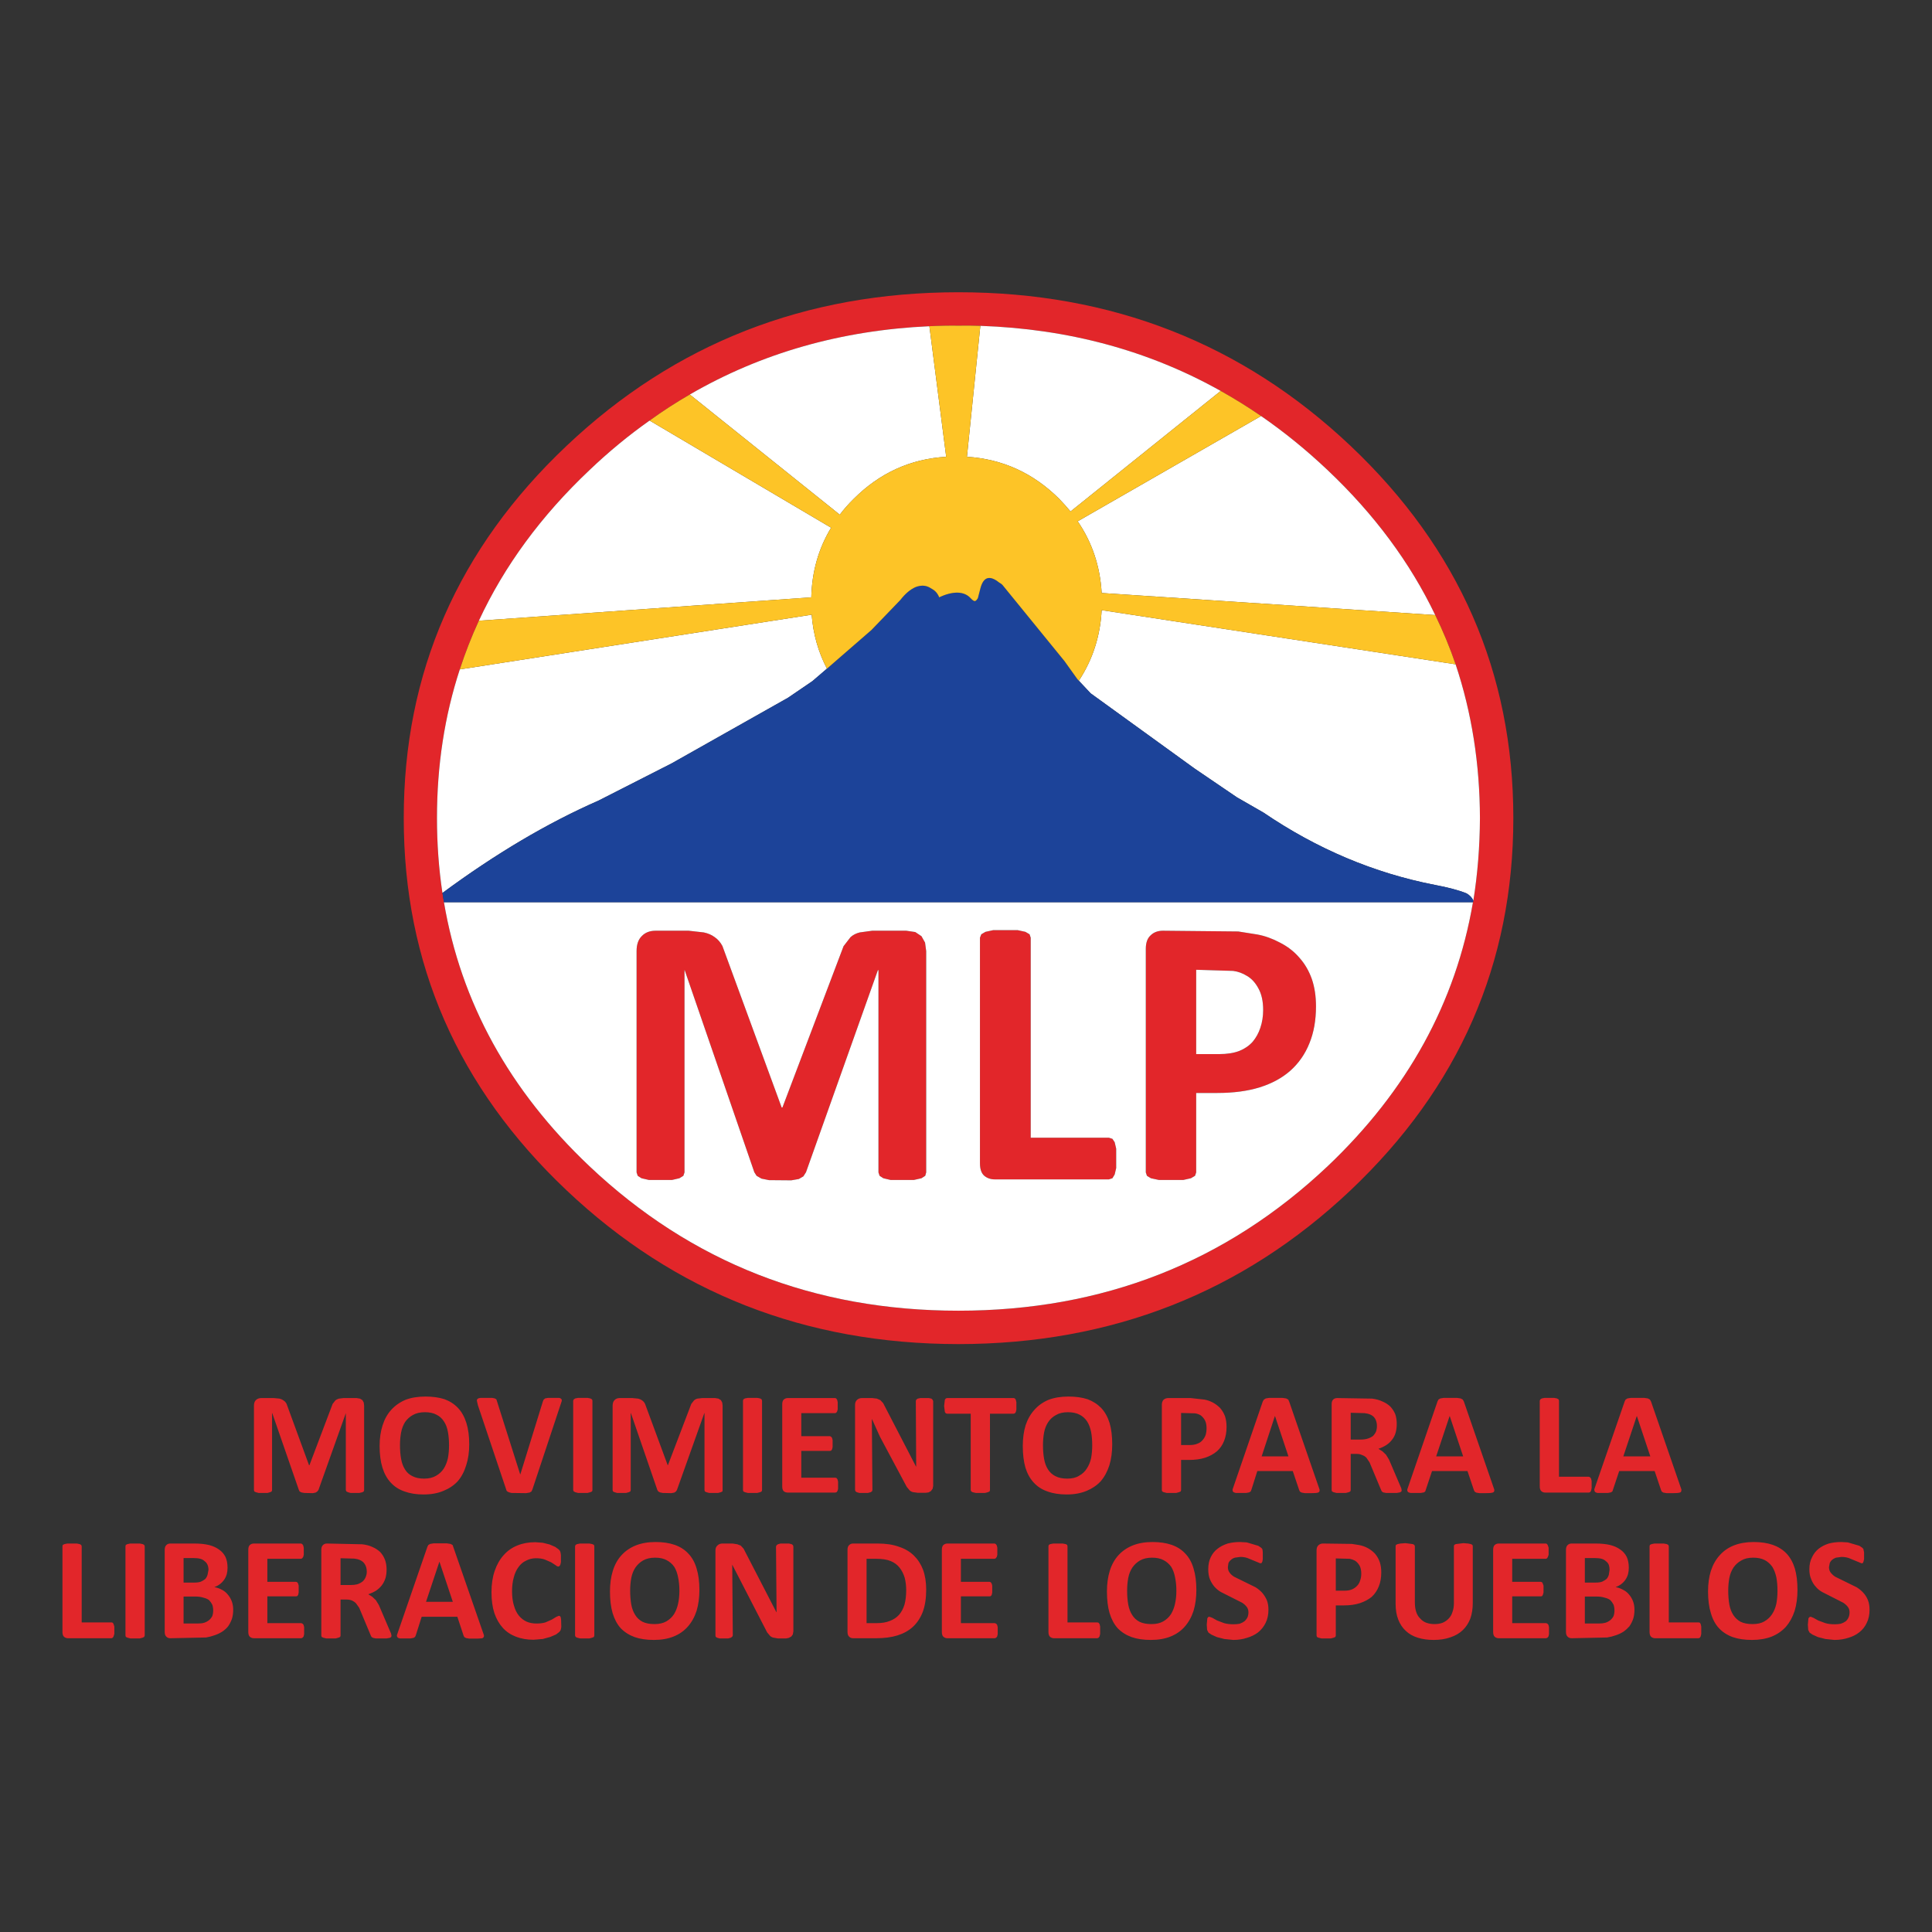 <svg xmlns="http://www.w3.org/2000/svg" version="1.1" xmlns:xlink="http://www.w3.org/1999/xlink" preserveAspectRatio="none" x="0px" y="0px" width="512px" height="512px" viewBox="0 0 512 512">
<rect x="0" y="0" width="512" height="512" fill="#333333" stroke="none"/>
<defs>
<g id="l0">
<path fill="#E2262A" stroke="none" d="M 366.05 416.7 Q 366.05 415.15 365.65 413.95 365.2 412.7 364.4 411.75 363.55 410.85 362.45 410.25 361.3 409.65 360.15 409.45 L 358.25 409.15 350.6 409.05 Q 349.85 409.05 349.35 409.55 348.9 410 348.9 410.9 L 348.9 433.45 349 433.8 349.4 434 350.2 434.2 352.7 434.2 353.45 434 353.9 433.8 354 433.45 354 425.45 356.1 425.45 Q 358.55 425.45 360.4 424.85 362.2 424.25 363.5 423.2 364.75 422.05 365.4 420.4 366.05 418.8 366.05 416.7 M 357.7 413.1 Q 358.45 413.25 359.1 413.6 359.8 414.05 360.3 414.9 360.75 415.75 360.75 417.05 360.75 418 360.45 418.85 360.2 419.7 359.65 420.25 359.1 420.85 358.3 421.2 357.5 421.55 356.25 421.55 L 354 421.55 354 413 357.7 413.1 M 389.05 409.05 L 387.8 408.95 385.8 409.2 385.4 409.4 385.3 409.75 385.3 424.85 Q 385.3 426.2 384.9 427.25 384.6 428.25 383.9 428.95 383.25 429.65 382.3 430.05 381.4 430.4 380.15 430.4 379 430.4 378 430.05 377.05 429.7 376.4 428.95 375.65 428.25 375.3 427.15 374.95 426.1 374.95 424.55 L 374.95 409.75 374.8 409.4 374.4 409.2 372.45 408.95 371.15 409.05 370.4 409.2 369.95 409.4 369.85 409.75 369.85 425 Q 369.85 427.45 370.55 429.2 371.25 431 372.55 432.2 373.8 433.4 375.7 434 377.6 434.6 379.95 434.6 382.45 434.6 384.4 433.9 386.35 433.25 387.65 432 388.95 430.75 389.65 428.95 390.3 427.1 390.3 424.8 L 390.3 409.75 390.2 409.4 389.8 409.2 389.05 409.05 M 410.4 410.15 L 410.2 409.55 410 409.2 409.7 409.05 397.2 409.05 Q 396.55 409.05 396.1 409.45 395.7 409.85 395.7 410.7 L 395.7 432.5 Q 395.7 433.35 396.1 433.75 396.55 434.15 397.2 434.15 L 409.75 434.15 410.1 434 410.35 433.7 410.5 433.1 410.5 431.2 410.35 430.6 410.1 430.3 409.75 430.15 400.75 430.15 400.75 423.05 408.35 423.05 408.65 423 408.85 422.7 409.05 422.05 409.05 420.2 408.85 419.65 408.65 419.3 408.35 419.2 400.75 419.2 400.75 413.1 409.7 413.1 410 412.95 410.2 412.6 410.4 412.05 410.4 410.15 M 429.4 410.65 Q 428.3 409.85 426.75 409.45 425.1 409.05 422.8 409.05 L 416.5 409.05 Q 415.85 409.05 415.45 409.45 415 409.85 415 410.7 L 415 432.5 Q 415 433.35 415.45 433.75 415.85 434.15 416.5 434.15 L 425.9 433.95 Q 427.15 433.75 428.25 433.35 429.3 433 430.25 432.4 431.1 431.8 431.8 431 432.4 430.15 432.8 429.05 433.15 427.95 433.15 426.6 433.15 425.35 432.75 424.3 432.35 423.3 431.7 422.55 431.05 421.75 430.1 421.3 429.25 420.8 428.15 420.6 429 420.3 429.65 419.8 430.3 419.3 430.75 418.65 431.2 418 431.45 417.15 431.65 416.35 431.65 415.45 431.65 413.8 431.1 412.6 430.5 411.4 429.4 410.65 M 426.55 416.05 L 426.35 417.35 Q 426.15 418 425.75 418.45 425.25 418.85 424.6 419.15 423.95 419.4 422.85 419.4 L 420 419.4 420 412.9 422.55 412.9 Q 423.75 412.9 424.45 413.1 425.15 413.3 425.6 413.75 426.1 414.1 426.35 414.7 426.55 415.3 426.55 416.05 M 420 430.25 L 420 423.1 423.05 423.1 Q 424.4 423.1 425.25 423.4 426.15 423.6 426.75 424.05 427.25 424.55 427.6 425.25 427.85 425.9 427.85 426.8 427.85 427.6 427.6 428.3 427.25 428.95 426.75 429.35 426.2 429.8 425.45 430.05 424.7 430.25 423.7 430.25 L 420 430.25 M 450.5 430.05 L 450.15 429.95 442.25 429.95 442.25 409.75 442.1 409.4 441.7 409.2 440.9 409.05 438.45 409.05 437.7 409.2 437.25 409.4 437.15 409.75 437.15 432.5 Q 437.15 433.35 437.55 433.75 438 434.15 438.65 434.15 L 450.15 434.15 450.5 434 450.7 433.65 450.85 433 450.85 431.05 450.7 430.4 450.5 430.05 M 473.45 411.7 Q 471.95 410.15 469.8 409.4 467.6 408.65 464.75 408.65 461.8 408.65 459.5 409.55 457.25 410.45 455.75 412.15 454.2 413.85 453.4 416.3 452.65 418.7 452.65 421.75 452.65 425.1 453.4 427.5 454.1 429.95 455.55 431.5 457 433.05 459.2 433.85 461.35 434.6 464.3 434.6 467.25 434.6 469.55 433.7 471.75 432.8 473.3 431.1 474.8 429.35 475.6 426.9 476.35 424.4 476.35 421.35 476.35 418.05 475.65 415.65 474.9 413.25 473.45 411.7 M 467.7 413.45 Q 468.9 414.1 469.7 415.25 470.4 416.4 470.75 418 471.05 419.6 471.05 421.6 471.05 423.4 470.75 425 470.4 426.6 469.6 427.8 468.85 428.95 467.55 429.7 466.35 430.4 464.45 430.4 462.55 430.4 461.3 429.8 460.1 429.15 459.35 428 458.6 426.85 458.3 425.25 458 423.55 458 421.55 458 419.75 458.3 418.15 458.6 416.6 459.4 415.4 460.2 414.25 461.45 413.55 462.7 412.8 464.6 412.8 466.45 412.8 467.7 413.45 M 494 411.4 L 493.8 410.45 493.5 410.15 492.75 409.65 489.7 408.75 487.95 408.65 Q 486.2 408.65 484.65 409.05 483.1 409.55 482 410.4 480.85 411.3 480.2 412.7 479.5 414.05 479.5 415.85 479.5 417.45 480 418.55 480.45 419.7 481.2 420.5 481.9 421.35 482.9 421.9 L 488.5 424.75 Q 489.25 425.25 489.7 425.85 490.15 426.45 490.15 427.25 490.15 428 489.9 428.6 489.65 429.2 489.15 429.65 488.6 430.05 487.85 430.3 487.1 430.45 486.2 430.45 484.75 430.45 483.75 430.15 L 481.85 429.45 480.6 428.75 479.85 428.45 479.5 428.55 479.25 428.9 479.1 430.55 479.2 431.95 479.55 432.65 480.35 433.2 481.8 433.85 483.75 434.35 486.15 434.6 Q 488.1 434.6 489.8 434.05 491.5 433.55 492.7 432.6 494 431.6 494.7 430.1 495.45 428.6 495.45 426.6 495.45 425.1 495 424 494.55 422.9 493.75 422.05 493 421.25 492.05 420.65 L 486.35 417.85 Q 485.6 417.35 485.15 416.75 484.7 416.15 484.7 415.3 L 484.9 414.25 Q 485.1 413.75 485.5 413.4 485.95 413 486.55 412.8 L 488 412.6 Q 489.05 412.6 489.95 412.9 L 493.35 414.3 493.7 414.2 493.85 413.8 494 413.2 494 411.4 M 34.55 409.05 L 33.8 409.2 33.35 409.4 33.25 409.75 33.25 433.45 33.35 433.8 33.8 434 34.55 434.2 37.05 434.2 37.8 434 38.2 433.8 38.35 433.45 38.35 409.75 38.2 409.4 37.8 409.2 37.05 409.05 34.55 409.05 M 21.5 409.4 L 21.1 409.2 20.35 409.05 17.85 409.05 17.1 409.2 16.65 409.4 16.55 409.75 16.55 432.5 Q 16.55 433.35 16.95 433.75 17.4 434.15 18.05 434.15 L 29.55 434.15 29.9 434 30.1 433.65 30.3 433 30.3 431.05 30.1 430.4 29.9 430.05 29.55 429.95 21.65 429.95 21.65 409.75 21.5 409.4 M 45.15 409.05 Q 44.5 409.05 44.1 409.45 43.65 409.85 43.65 410.7 L 43.65 432.5 Q 43.65 433.35 44.1 433.75 44.5 434.15 45.15 434.15 L 54.6 433.95 Q 55.8 433.75 56.9 433.35 57.95 433 58.9 432.4 59.8 431.8 60.45 431 61.05 430.15 61.45 429.05 61.8 427.95 61.8 426.6 61.8 425.35 61.4 424.3 61 423.3 60.35 422.55 59.7 421.75 58.8 421.3 57.9 420.8 56.8 420.6 57.65 420.3 58.3 419.8 58.95 419.3 59.4 418.65 59.85 418 60.1 417.15 60.3 416.35 60.3 415.45 60.3 413.8 59.75 412.6 59.15 411.4 58.05 410.65 56.95 409.85 55.4 409.45 53.75 409.05 51.45 409.05 L 45.15 409.05 M 48.65 419.4 L 48.65 412.9 51.2 412.9 Q 52.4 412.9 53.1 413.1 53.8 413.3 54.25 413.75 54.75 414.1 55 414.7 55.25 415.3 55.25 416.05 L 55 417.35 Q 54.8 418 54.4 418.45 53.9 418.85 53.25 419.15 52.6 419.4 51.5 419.4 L 48.65 419.4 M 56.25 425.25 Q 56.5 425.9 56.5 426.8 56.5 427.6 56.25 428.3 55.9 428.95 55.4 429.35 54.85 429.8 54.1 430.05 53.4 430.25 52.35 430.25 L 48.65 430.25 48.65 423.1 51.7 423.1 Q 53.05 423.1 53.9 423.4 54.8 423.6 55.4 424.05 55.9 424.55 56.25 425.25 M 70.85 419.2 L 70.85 413.1 79.8 413.1 80.1 412.95 80.35 412.6 80.5 412.05 80.5 410.15 80.35 409.55 80.1 409.2 79.8 409.05 67.3 409.05 Q 66.65 409.05 66.2 409.45 65.8 409.85 65.8 410.7 L 65.8 432.5 Q 65.8 433.35 66.2 433.75 66.65 434.15 67.3 434.15 L 79.85 434.15 80.2 434 80.45 433.7 80.6 433.1 80.6 431.2 80.45 430.6 80.2 430.3 79.85 430.15 70.85 430.15 70.85 423.05 78.45 423.05 78.75 423 79 422.7 79.15 422.05 79.15 420.2 79 419.65 78.75 419.3 78.45 419.2 70.85 419.2 M 102.45 415.95 Q 102.45 414.45 102 413.3 101.55 412.15 100.75 411.3 99.85 410.45 98.65 409.95 97.45 409.4 95.95 409.25 L 86.65 409.05 Q 86 409.05 85.6 409.45 85.15 409.85 85.15 410.7 L 85.15 433.45 85.25 433.8 85.65 434 86.45 434.2 88.95 434.2 89.7 434 90.15 433.8 90.25 433.45 90.25 423.9 91.85 423.9 Q 92.65 423.9 93.25 424.15 93.85 424.4 94.35 424.9 L 95.2 426.1 98.25 433.4 98.45 433.8 98.85 434.05 99.6 434.2 102.45 434.2 103.3 434.05 103.65 433.85 103.75 433.5 103.65 432.95 100.4 425.35 99.6 424.05 98.65 423.15 97.6 422.5 Q 98.75 422.1 99.65 421.55 100.6 420.9 101.2 420.1 101.8 419.3 102.15 418.25 102.45 417.2 102.45 415.95 M 90.25 420.05 L 90.25 412.95 93.9 413.05 94.75 413.2 Q 96.05 413.55 96.6 414.4 97.2 415.25 97.2 416.5 97.2 417.3 96.9 417.95 96.65 418.6 96.1 419.1 95.55 419.55 94.7 419.85 93.9 420.05 92.85 420.05 L 90.25 420.05 M 125.85 434.25 Q 126.8 434.25 127.35 434.2 127.9 434.2 128.1 433.95 128.3 433.75 128.25 433.35 L 119.95 409.45 119.4 409.15 118.35 409 114.95 409 114 409.15 113.5 409.45 113.25 409.95 105.2 433.3 Q 105.15 433.7 105.35 433.9 105.55 434.15 106.05 434.2 L 108.8 434.2 109.6 434.05 110 433.8 110.2 433.35 111.75 428.45 121.2 428.45 122.85 433.45 123.05 433.85 123.5 434.1 124.35 434.25 125.85 434.25 M 120 424.5 L 112.9 424.5 116.45 413.85 120 424.5 M 157.4 409.4 L 156.95 409.2 156.2 409.05 153.75 409.05 152.95 409.2 152.55 409.4 152.4 409.75 152.4 433.45 152.55 433.8 152.95 434 153.75 434.2 156.2 434.2 156.95 434 157.4 433.8 157.5 433.45 157.5 409.75 157.4 409.4 M 148.55 411.45 L 148.4 411 148.05 410.6 147.15 409.95 145.65 409.3 143.85 408.85 141.85 408.7 Q 139.25 408.7 137.15 409.55 135 410.4 133.5 412.1 131.95 413.8 131.1 416.3 130.25 418.75 130.25 421.95 130.25 425.1 131 427.45 131.8 429.8 133.25 431.4 134.65 432.95 136.75 433.75 138.85 434.55 141.4 434.55 L 143.85 434.35 145.85 433.8 147.35 433.15 148.15 432.55 148.5 432.15 148.65 431.75 148.75 431.15 148.7 429.25 148.6 428.6 Q 148.55 428.45 148.4 428.3 148.25 428.2 148.1 428.2 L 147.4 428.5 146.25 429.2 144.55 429.95 Q 143.55 430.25 142.2 430.25 140.7 430.25 139.55 429.75 138.35 429.2 137.5 428.15 136.65 427.1 136.2 425.5 135.7 423.9 135.7 421.7 135.7 419.65 136.15 418.05 136.55 416.45 137.4 415.3 138.2 414.15 139.4 413.6 140.6 412.95 142.05 412.95 143.45 412.95 144.4 413.3 L 146.1 414.05 147.25 414.8 Q 147.65 415.15 148 415.15 L 148.3 415 148.5 414.65 148.65 414 148.65 412.1 148.55 411.45 M 184.6 415.65 Q 183.9 413.25 182.4 411.7 180.95 410.15 178.8 409.4 176.6 408.65 173.75 408.65 170.75 408.65 168.5 409.55 166.25 410.45 164.7 412.15 163.15 413.85 162.4 416.3 161.65 418.7 161.65 421.75 161.65 425.1 162.35 427.5 163.1 429.95 164.5 431.5 166 433.05 168.2 433.85 170.35 434.6 173.3 434.6 176.25 434.6 178.5 433.7 180.75 432.8 182.25 431.1 183.8 429.35 184.6 426.9 185.35 424.4 185.35 421.35 185.35 418.05 184.6 415.65 M 168.4 415.4 Q 169.2 414.25 170.4 413.55 171.7 412.8 173.6 412.8 175.45 412.8 176.65 413.45 177.9 414.1 178.7 415.25 179.4 416.4 179.7 418 180.05 419.6 180.05 421.6 180.05 423.4 179.7 425 179.35 426.6 178.6 427.8 177.85 428.95 176.55 429.7 175.3 430.4 173.45 430.4 171.55 430.4 170.3 429.8 169.05 429.15 168.35 428 167.6 426.85 167.3 425.25 167 423.55 167 421.55 167 419.75 167.3 418.15 167.6 416.6 168.4 415.4 M 205.8 409.5 L 205.65 409.85 205.8 427.25 205.75 427.25 197.05 410.4 196.3 409.6 195.4 409.25 194.15 409.05 191.45 409.05 Q 190.65 409.05 190.15 409.55 189.6 410 189.6 410.9 L 189.6 433.4 189.65 433.75 190 434 190.7 434.2 193 434.2 193.7 434 194.05 433.75 194.2 433.4 194.05 414.65 203.3 432.6 204.1 433.55 Q 204.5 433.9 205 434 L 206.15 434.2 208.35 434.2 209.05 434.05 209.7 433.7 210.1 433.15 210.25 432.35 210.25 409.85 210.15 409.5 209.85 409.25 209.1 409.05 206.85 409.05 206.15 409.25 205.8 409.5 M 244.55 427.15 Q 245.45 424.7 245.45 421.25 245.45 418.25 244.6 415.95 243.75 413.75 242.15 412.2 240.55 410.65 238.2 409.9 235.9 409.05 232.55 409.05 L 226.1 409.05 Q 225.45 409.05 225.05 409.45 224.6 409.85 224.6 410.7 L 224.6 432.5 Q 224.6 433.35 225.05 433.75 225.45 434.15 226.1 434.15 L 232.1 434.15 Q 235.45 434.15 237.85 433.4 240.25 432.65 241.9 431.15 243.6 429.6 244.55 427.15 M 229.65 413.1 L 232.25 413.1 Q 234.6 413.1 236.05 413.7 237.5 414.3 238.4 415.45 239.3 416.6 239.75 418.1 240.15 419.65 240.15 421.4 240.15 423.55 239.7 425.25 239.2 426.85 238.25 427.95 237.3 429 235.85 429.55 234.4 430.15 232.3 430.15 L 229.65 430.15 229.65 413.1 M 264.3 412.05 L 264.3 410.15 264.15 409.55 263.9 409.2 263.6 409.05 251.1 409.05 Q 250.45 409.05 250 409.45 249.6 409.85 249.6 410.7 L 249.6 432.5 Q 249.6 433.35 250 433.75 250.45 434.15 251.1 434.15 L 263.65 434.15 264 434 264.25 433.7 264.4 433.1 264.4 431.2 264.25 430.6 264 430.3 263.65 430.15 254.65 430.15 254.65 423.05 262.25 423.05 262.55 423 262.8 422.7 262.95 422.05 262.95 420.2 262.8 419.65 262.55 419.3 262.25 419.2 254.65 419.2 254.65 413.1 263.6 413.1 263.9 412.95 264.15 412.6 264.3 412.05 M 291.15 430.05 L 290.8 429.95 282.9 429.95 282.9 409.75 282.8 409.4 282.4 409.2 281.6 409.05 279.15 409.05 278.35 409.2 277.95 409.4 277.85 409.75 277.85 432.5 Q 277.85 433.35 278.25 433.75 278.7 434.15 279.35 434.15 L 290.8 434.15 291.15 434 291.4 433.65 291.55 433 291.55 431.05 291.4 430.4 291.15 430.05 M 320.85 412.7 Q 320.2 414.05 320.2 415.85 320.2 417.45 320.65 418.55 321.15 419.7 321.85 420.5 322.6 421.35 323.55 421.9 L 329.2 424.75 Q 329.95 425.25 330.4 425.85 330.85 426.45 330.85 427.25 330.85 428 330.6 428.6 330.3 429.2 329.8 429.65 329.25 430.05 328.55 430.3 327.8 430.45 326.9 430.45 325.45 430.45 324.4 430.15 L 322.55 429.45 321.3 428.75 320.5 428.45 320.15 428.55 319.95 428.9 319.8 430.55 319.9 431.95 320.25 432.65 321.05 433.2 322.5 433.85 324.45 434.35 326.85 434.6 Q 328.75 434.6 330.45 434.05 332.15 433.55 333.4 432.6 334.65 431.6 335.4 430.1 336.15 428.6 336.15 426.6 336.15 425.1 335.7 424 335.2 422.9 334.45 422.05 333.7 421.25 332.75 420.65 L 327.05 417.85 Q 326.25 417.35 325.85 416.75 325.4 416.15 325.4 415.3 L 325.55 414.25 Q 325.75 413.75 326.2 413.4 326.6 413 327.25 412.8 L 328.7 412.6 Q 329.75 412.6 330.6 412.9 L 334 414.3 334.35 414.2 334.55 413.8 334.65 413.2 334.65 411.4 334.6 410.85 334.5 410.45 334.2 410.15 333.45 409.65 330.4 408.75 328.6 408.65 Q 326.9 408.65 325.35 409.05 323.8 409.55 322.7 410.4 321.5 411.3 320.85 412.7 M 310.5 409.4 Q 308.3 408.65 305.45 408.65 302.45 408.65 300.2 409.55 297.95 410.45 296.4 412.15 294.85 413.85 294.1 416.3 293.35 418.7 293.35 421.75 293.35 425.1 294.05 427.5 294.8 429.95 296.2 431.5 297.7 433.05 299.9 433.85 302.05 434.6 305 434.6 307.95 434.6 310.2 433.7 312.45 432.8 313.95 431.1 315.5 429.35 316.3 426.9 317.05 424.4 317.05 421.35 317.05 418.05 316.3 415.65 315.6 413.25 314.1 411.7 312.65 410.15 310.5 409.4 M 310.4 415.25 Q 311.1 416.4 311.4 418 311.75 419.6 311.75 421.6 311.75 423.4 311.4 425 311.05 426.6 310.3 427.8 309.55 428.95 308.25 429.7 307 430.4 305.15 430.4 303.25 430.4 302 429.8 300.75 429.15 300.05 428 299.3 426.85 299 425.25 298.7 423.55 298.7 421.55 298.7 419.75 299 418.15 299.3 416.6 300.1 415.4 300.9 414.25 302.1 413.55 303.4 412.8 305.3 412.8 307.15 412.8 308.35 413.45 309.6 414.1 310.4 415.25 M 283.15 370.1 Q 280.2 370.1 277.9 370.95 275.65 371.9 274.15 373.6 272.6 375.3 271.8 377.7 271.05 380.15 271.05 383.2 271.05 386.5 271.75 388.95 272.5 391.35 273.95 392.9 275.4 394.5 277.6 395.25 279.75 396.05 282.7 396.05 285.65 396.05 287.95 395.1 290.15 394.2 291.7 392.55 293.2 390.8 294 388.3 294.75 385.85 294.75 382.75 294.75 379.5 294.05 377.1 293.3 374.7 291.85 373.15 290.35 371.6 288.2 370.8 286 370.1 283.15 370.1 M 277.8 376.85 Q 278.6 375.65 279.85 375 281.1 374.25 283 374.25 284.85 374.25 286.1 374.9 287.3 375.5 288.1 376.7 288.8 377.8 289.15 379.45 289.45 381.05 289.45 383.05 289.45 384.8 289.15 386.45 288.8 388 288 389.2 287.25 390.4 285.95 391.1 284.75 391.85 282.85 391.85 280.95 391.85 279.7 391.2 278.5 390.6 277.75 389.45 277 388.3 276.7 386.65 276.4 385 276.4 382.95 276.4 381.2 276.7 379.6 277 378.05 277.8 376.85 M 269.2 370.95 L 268.95 370.6 268.65 370.5 251 370.5 250.65 370.6 250.4 370.95 250.2 372.6 250.4 374.2 250.65 374.55 251 374.65 257.25 374.65 257.25 394.9 257.4 395.25 257.75 395.45 258.6 395.65 261.05 395.65 261.8 395.45 262.25 395.25 262.35 394.9 262.35 374.65 268.65 374.65 268.95 374.55 269.2 374.2 269.35 373.6 269.35 371.6 269.2 370.95 M 208.8 370.5 Q 208.15 370.5 207.7 370.9 207.3 371.3 207.3 372.15 L 207.3 393.95 Q 207.3 394.8 207.7 395.2 208.15 395.55 208.8 395.55 L 221.35 395.55 221.7 395.45 221.95 395.1 222.1 394.55 222.1 392.65 221.95 392.05 221.7 391.7 221.35 391.6 212.35 391.6 212.35 384.5 219.95 384.5 220.25 384.45 220.5 384.1 220.65 383.5 220.65 381.65 220.5 381.05 220.25 380.75 219.95 380.6 212.35 380.6 212.35 374.5 221.3 374.5 221.6 374.4 221.85 374.05 222 373.5 222 371.6 221.85 370.95 221.6 370.6 221.3 370.5 208.8 370.5 M 231.15 370.5 L 228.45 370.5 Q 227.65 370.5 227.15 370.95 226.6 371.45 226.6 372.3 L 226.6 394.85 226.7 395.2 227.05 395.45 227.75 395.65 230 395.65 230.75 395.45 231.1 395.2 231.2 394.85 231.05 376.1 231.1 376.1 233.2 380.75 240.3 394.05 241.1 395 Q 241.5 395.35 242.05 395.45 L 243.2 395.6 245.35 395.6 246.1 395.5 246.7 395.15 247.15 394.55 247.3 393.8 247.3 371.3 247.15 370.95 246.85 370.65 246.15 370.5 243.9 370.5 243.2 370.65 242.8 370.95 242.7 371.3 242.8 388.65 242.75 388.65 234.05 371.85 233.3 371.05 232.4 370.65 231.15 370.5 M 201.45 370.6 L 200.65 370.45 198.2 370.45 197.4 370.6 197 370.85 196.9 371.2 196.9 394.9 197 395.25 197.4 395.45 198.2 395.65 200.65 395.65 201.45 395.45 201.85 395.25 201.95 394.9 201.95 371.2 201.85 370.85 201.45 370.6 M 191.05 371.05 L 190.4 370.65 189.5 370.5 186.1 370.5 184.8 370.65 Q 184.25 370.8 183.9 371.15 L 183.2 372.05 177 388.3 176.95 388.3 170.95 372.05 Q 170.65 371.45 170.2 371.15 169.75 370.8 169.1 370.65 L 167.55 370.5 164.25 370.5 Q 163.35 370.5 162.85 371.05 162.35 371.55 162.35 372.55 L 162.35 394.9 162.45 395.25 162.85 395.45 163.55 395.65 165.9 395.65 166.65 395.45 167.05 395.25 167.15 394.9 167.15 374.5 167.2 374.5 174.2 394.85 174.45 395.25 174.9 395.5 175.65 395.65 177.9 395.7 178.7 395.55 179.15 395.25 179.4 394.85 186.65 374.5 186.7 374.5 186.7 394.9 186.8 395.25 187.2 395.45 187.95 395.65 190.3 395.65 191.05 395.45 191.45 395.25 191.5 394.9 191.5 372.55 191.4 371.7 191.05 371.05 M 153.2 370.45 L 152.45 370.6 152.05 370.85 151.9 371.2 151.9 394.9 152.05 395.25 152.45 395.45 153.2 395.65 155.7 395.65 156.45 395.45 156.9 395.25 157 394.9 157 371.2 156.9 370.85 156.45 370.6 155.7 370.45 153.2 370.45 M 144.45 370.6 L 144.05 370.95 143.85 371.45 137.9 390.7 137.85 390.7 131.55 370.85 131.15 370.6 130.4 370.45 127.4 370.45 Q 126.8 370.5 126.6 370.7 126.3 370.9 126.4 371.3 L 126.65 372.4 134.25 395.05 134.5 395.3 134.95 395.5 135.55 395.65 139.4 395.7 140.35 395.55 140.85 395.25 141.1 394.7 148.85 371.35 Q 148.95 370.95 148.75 370.75 148.55 370.5 148.1 370.45 L 145.25 370.45 144.45 370.6 M 117.8 370.8 Q 115.6 370.1 112.75 370.1 109.75 370.1 107.5 370.95 105.25 371.9 103.7 373.6 102.15 375.3 101.4 377.7 100.6 380.15 100.6 383.2 100.6 386.5 101.35 388.95 102.1 391.35 103.55 392.9 105 394.5 107.2 395.25 109.35 396.05 112.25 396.05 115.25 396.05 117.5 395.1 119.75 394.2 121.3 392.55 122.8 390.8 123.55 388.3 124.35 385.85 124.35 382.75 124.35 379.5 123.6 377.1 122.85 374.7 121.4 373.15 119.95 371.6 117.8 370.8 M 112.6 374.25 Q 114.45 374.25 115.65 374.9 116.9 375.5 117.65 376.7 118.4 377.8 118.7 379.45 119 381.05 119 383.05 119 384.8 118.7 386.45 118.35 388 117.6 389.2 116.8 390.4 115.55 391.1 114.3 391.85 112.4 391.85 110.55 391.85 109.3 391.2 108.05 390.6 107.35 389.45 106.6 388.3 106.3 386.65 106 385 106 382.95 106 381.2 106.3 379.6 106.6 378.05 107.35 376.85 108.2 375.65 109.4 375 110.7 374.25 112.6 374.25 M 75.15 371.15 Q 74.7 370.8 74.1 370.65 L 72.55 370.5 69.25 370.5 Q 68.35 370.5 67.8 371.05 67.3 371.55 67.3 372.55 L 67.3 394.9 67.4 395.25 67.8 395.45 68.55 395.65 70.9 395.65 71.6 395.45 72 395.25 72.1 394.9 72.1 374.5 72.15 374.5 79.2 394.85 79.4 395.25 79.85 395.5 80.65 395.65 82.9 395.7 83.65 395.55 84.1 395.25 84.4 394.85 91.65 374.5 91.65 394.9 91.8 395.25 92.2 395.45 92.9 395.65 95.25 395.65 96.05 395.45 96.4 395.25 96.5 394.9 96.5 372.55 96.4 371.7 96.05 371.05 95.4 370.65 94.5 370.5 91.05 370.5 89.8 370.65 Q 89.25 370.8 88.85 371.15 L 88.15 372.05 82 388.3 81.9 388.3 75.95 372.05 Q 75.65 371.45 75.15 371.15 M 357.9 315.45 Q 401.05 274.6 401.05 216.8 401.05 159 357.9 118.15 314.85 77.45 254 77.45 193.15 77.45 150.15 118.15 106.95 159 107 216.8 106.95 274.6 150.15 315.45 193.15 356.15 254 356.2 314.85 356.15 357.9 315.45 M 334.2 110.25 Q 343.4 116.6 351.85 124.6 370.35 142.1 380.35 163 383.45 169.35 385.75 176.05 392.15 195.2 392.2 216.8 392.15 228.1 390.45 238.7 390.4 238.9 390.35 239.1 383.55 278.95 351.85 309.05 311.3 347.35 254 347.35 196.7 347.35 156.2 309.05 124.4 278.95 117.65 239.1 117.45 237.9 117.25 236.65 115.8 227 115.8 216.8 115.8 195.9 121.85 177.4 124 170.8 126.9 164.5 137 142.75 156.2 124.6 163.85 117.3 172.15 111.45 177.35 107.7 182.8 104.55 211.25 88.05 246.3 86.45 250.1 86.25 254 86.3 256.95 86.25 259.8 86.35 294.85 87.55 323.5 103.6 328.95 106.65 334.2 110.25 M 245.45 252.05 L 245.15 249.8 244.2 248.1 242.55 247 240.15 246.65 231.15 246.65 227.85 247.1 Q 226.4 247.45 225.4 248.35 L 223.55 250.75 207.35 293.5 207.15 293.5 191.45 250.7 Q 190.65 249.2 189.4 248.35 188.2 247.45 186.5 247.1 L 182.5 246.65 173.75 246.65 Q 171.45 246.65 170.1 248.05 168.7 249.4 168.7 252.05 L 168.7 310.7 169 311.6 170 312.25 171.95 312.7 178.1 312.7 180.05 312.25 181.1 311.6 181.4 310.7 181.4 257.1 181.45 257.1 199.9 310.65 200.5 311.6 201.8 312.35 203.8 312.75 209.7 312.8 211.7 312.45 212.9 311.75 213.6 310.65 232.65 257.1 232.8 257.1 232.8 310.7 233.1 311.6 234.1 312.25 236 312.7 242.2 312.7 244.2 312.25 245.2 311.6 245.45 310.7 245.45 252.05 M 269.7 246.5 L 263.2 246.5 261.15 246.95 260.05 247.6 259.7 248.5 259.7 308.3 Q 259.7 310.6 260.85 311.6 262 312.55 263.65 312.55 L 293.85 312.55 294.8 312.25 295.4 311.25 295.8 309.55 295.8 304.4 295.4 302.7 294.8 301.8 293.85 301.5 273.15 301.5 273.15 248.5 272.85 247.6 271.75 246.95 269.7 246.5 M 347.65 259.45 Q 346.5 256.2 344.35 253.8 342.25 251.35 339.2 249.8 336.2 248.2 333.2 247.65 L 328.15 246.85 308.2 246.65 Q 306.15 246.65 304.9 247.9 303.65 249.05 303.65 251.45 L 303.65 310.7 303.95 311.6 305 312.25 307.1 312.7 313.6 312.7 315.6 312.25 316.7 311.6 317 310.7 317 289.65 322.55 289.65 Q 329.05 289.65 333.85 288.15 338.65 286.65 341.95 283.75 345.3 280.75 347 276.5 348.75 272.25 348.75 266.7 348.75 262.65 347.65 259.45 M 330.5 258.65 Q 332.3 259.7 333.5 261.95 334.75 264.2 334.75 267.65 334.75 270.2 334 272.4 333.3 274.5 331.95 276.1 330.55 277.65 328.45 278.5 326.25 279.35 323.05 279.35 L 317 279.35 317 257 326.8 257.3 Q 328.75 257.55 330.5 258.65 M 411.85 370.45 L 409.35 370.45 408.6 370.6 408.2 370.85 408.05 371.2 408.05 393.95 Q 408.05 394.8 408.5 395.2 408.9 395.55 409.55 395.55 L 421.05 395.55 421.4 395.45 421.65 395.05 421.8 394.4 421.8 392.5 421.65 391.85 421.4 391.5 421.05 391.35 413.15 391.35 413.15 371.2 413.05 370.85 412.6 370.6 411.85 370.45 M 437.25 370.9 L 436.7 370.6 435.7 370.45 432.25 370.45 431.3 370.6 430.8 370.9 430.55 371.4 422.5 394.7 Q 422.5 395.1 422.7 395.35 422.85 395.55 423.35 395.65 L 426.1 395.65 426.9 395.5 427.3 395.25 429.1 389.85 438.5 389.85 440.2 394.9 440.4 395.3 440.8 395.55 441.65 395.7 443.15 395.7 Q 444.1 395.7 444.65 395.65 445.2 395.6 445.45 395.4 445.6 395.2 445.6 394.75 L 437.55 371.45 437.25 370.9 M 433.75 375.3 L 433.8 375.3 437.35 385.95 430.2 385.95 433.75 375.3 M 387.65 370.9 L 387.1 370.6 386.1 370.45 382.65 370.45 381.7 370.6 381.2 370.9 380.95 371.4 372.95 394.7 Q 372.9 395.1 373.1 395.35 373.3 395.55 373.8 395.65 L 376.5 395.65 377.35 395.5 377.7 395.25 379.5 389.85 388.9 389.85 390.6 394.9 390.8 395.3 391.2 395.55 392.05 395.7 393.55 395.7 Q 394.55 395.7 395.05 395.65 395.6 395.6 395.85 395.4 396.05 395.2 396 394.75 L 387.95 371.45 387.65 370.9 M 384.15 375.3 L 384.2 375.3 387.75 385.95 380.6 385.95 384.15 375.3 M 324.4 381.85 Q 325.05 380.2 325.05 378.15 325.05 376.6 324.65 375.35 324.2 374.15 323.4 373.2 322.55 372.3 321.45 371.7 320.3 371.1 319.15 370.9 L 315.55 370.5 309.65 370.5 Q 308.85 370.5 308.35 370.95 307.9 371.45 307.9 372.3 L 307.9 394.9 308 395.25 308.4 395.45 309.2 395.65 311.7 395.65 312.45 395.45 312.9 395.25 313 394.9 313 386.9 315.1 386.9 Q 317.55 386.9 319.4 386.3 321.2 385.7 322.5 384.6 323.75 383.5 324.4 381.85 M 319.3 376.35 Q 319.75 377.2 319.75 378.5 319.75 379.45 319.5 380.3 319.2 381.1 318.65 381.7 318.15 382.3 317.3 382.6 316.5 382.95 315.25 382.95 L 313 382.95 313 374.45 316.7 374.55 Q 317.45 374.65 318.15 375.05 318.8 375.5 319.3 376.35 M 335.45 370.6 L 334.95 370.9 334.65 371.4 326.65 394.7 Q 326.6 395.1 326.8 395.35 327 395.55 327.5 395.65 L 330.25 395.65 331.05 395.5 331.45 395.25 331.65 394.75 333.2 389.85 342.6 389.85 344.3 394.9 344.5 395.3 344.95 395.55 345.8 395.7 347.3 395.7 Q 348.25 395.7 348.8 395.65 349.35 395.6 349.55 395.4 349.75 395.2 349.7 394.75 L 341.65 371.45 341.4 370.9 340.85 370.6 339.8 370.45 336.35 370.45 335.45 370.6 M 337.85 375.3 L 337.9 375.3 341.45 385.95 334.35 385.95 337.85 375.3 M 354.4 370.5 Q 353.7 370.5 353.3 370.9 352.9 371.3 352.9 372.15 L 352.9 394.9 353 395.25 353.4 395.45 354.2 395.65 356.65 395.65 357.45 395.45 357.85 395.25 357.95 394.9 357.95 385.3 359.55 385.3 Q 360.35 385.3 360.95 385.6 361.6 385.8 362.1 386.3 L 362.95 387.55 366 394.85 366.2 395.25 366.55 395.5 367.35 395.65 370.15 395.65 371 395.5 371.4 395.25 371.45 394.9 371.35 394.4 368.1 386.8 367.3 385.5 366.35 384.6 365.3 383.95 Q 366.45 383.55 367.4 382.95 368.3 382.35 368.9 381.55 369.55 380.75 369.85 379.7 370.15 378.65 370.15 377.35 370.15 375.9 369.75 374.75 369.25 373.6 368.45 372.75 367.55 371.9 366.35 371.4 365.2 370.85 363.65 370.65 L 354.4 370.5 M 357.95 381.5 L 357.95 374.4 361.65 374.5 362.5 374.65 Q 363.8 375 364.35 375.85 364.9 376.7 364.9 377.9 364.9 378.7 364.65 379.4 364.35 380.05 363.85 380.55 363.25 381 362.45 381.25 361.65 381.5 360.55 381.5 L 357.95 381.5 Z"/>
<path fill="#FFFFFF" stroke="none" d="M 283.7 135.55 L 323.5 103.6 Q 294.85 87.55 259.8 86.35 L 256.25 121.05 Q 270.4 121.95 280.7 132.2 282.3 133.85 283.7 135.55 M 215 158.3 Q 215.25 148.1 220.25 139.85 L 172.15 111.45 Q 163.85 117.3 156.2 124.6 137 142.75 126.9 164.5 L 215 158.3 M 208.85 184.9 L 215.3 180.5 219.15 177.2 Q 215.7 170.6 215.1 162.9 L 121.85 177.4 Q 115.8 195.9 115.8 216.8 115.8 227 117.25 236.65 138.35 221.05 158.65 212.15 L 178 202.3 208.85 184.9 M 222.55 136.4 Q 224.2 134.2 226.25 132.2 236.55 121.9 250.75 121.05 L 246.3 86.45 Q 211.25 88.05 182.8 104.55 L 222.55 136.4 M 351.85 309.05 Q 383.55 278.95 390.35 239.1 L 117.65 239.1 Q 124.4 278.95 156.2 309.05 196.7 347.35 254 347.35 311.3 347.35 351.85 309.05 M 344.35 253.8 Q 346.5 256.2 347.65 259.45 348.75 262.65 348.75 266.7 348.75 272.25 347 276.5 345.3 280.75 341.95 283.75 338.65 286.65 333.85 288.15 329.05 289.65 322.55 289.65 L 317 289.65 317 310.7 316.7 311.6 315.6 312.25 313.6 312.7 307.1 312.7 305 312.25 303.95 311.6 303.65 310.7 303.65 251.45 Q 303.65 249.05 304.9 247.9 306.15 246.65 308.2 246.65 L 328.15 246.85 333.2 247.65 Q 336.2 248.2 339.2 249.8 342.25 251.35 344.35 253.8 M 263.2 246.5 L 269.7 246.5 271.75 246.95 272.85 247.6 273.15 248.5 273.15 301.5 293.85 301.5 294.8 301.8 295.4 302.7 295.8 304.4 295.8 309.55 295.4 311.25 294.8 312.25 293.85 312.55 263.65 312.55 Q 262 312.55 260.85 311.6 259.7 310.6 259.7 308.3 L 259.7 248.5 260.05 247.6 261.15 246.95 263.2 246.5 M 245.15 249.8 L 245.45 252.05 245.45 310.7 245.2 311.6 244.2 312.25 242.2 312.7 236 312.7 234.1 312.25 233.1 311.6 232.8 310.7 232.8 257.1 232.65 257.1 213.6 310.65 212.9 311.75 211.7 312.45 209.7 312.8 203.8 312.75 201.8 312.35 200.5 311.6 199.9 310.65 181.45 257.1 181.4 257.1 181.4 310.7 181.1 311.6 180.05 312.25 178.1 312.7 171.95 312.7 170 312.25 169 311.6 168.7 310.7 168.7 252.05 Q 168.7 249.4 170.1 248.05 171.45 246.65 173.75 246.65 L 182.5 246.65 186.5 247.1 Q 188.2 247.45 189.4 248.35 190.65 249.2 191.45 250.7 L 207.15 293.5 207.35 293.5 223.55 250.75 225.4 248.35 Q 226.4 247.45 227.85 247.1 L 231.15 246.65 240.15 246.65 242.55 247 244.2 248.1 245.15 249.8 M 333.5 261.95 Q 332.3 259.7 330.5 258.65 328.75 257.55 326.8 257.3 L 317 257 317 279.35 323.05 279.35 Q 326.25 279.35 328.45 278.5 330.55 277.65 331.95 276.1 333.3 274.5 334 272.4 334.75 270.2 334.75 267.65 334.75 264.2 333.5 261.95 M 390.45 238.7 Q 392.15 228.1 392.2 216.8 392.15 195.2 385.75 176.05 L 291.95 161.7 Q 291.4 172.05 285.9 180.4 L 289.05 183.75 316.55 203.65 327.8 211.3 334.85 215.35 Q 356.1 229.8 380.2 234.5 385.55 235.5 388.65 236.75 390 237.55 390.45 238.7 M 351.85 124.6 Q 343.4 116.6 334.2 110.25 L 285.6 138.15 Q 291.35 146.55 291.95 157.15 L 380.35 163 Q 370.35 142.1 351.85 124.6 Z"/>
<path fill="#1C4399" stroke="none" d="M 390.35 239.1 Q 390.4 238.9 390.45 238.7 390 237.55 388.65 236.75 385.55 235.5 380.2 234.5 356.1 229.8 334.85 215.35 L 327.8 211.3 316.55 203.65 289.05 183.75 285.9 180.4 285.5 179.95 282.1 175.2 265.65 155 265.3 154.7 264.75 154.35 Q 261.05 151.4 259.85 155.8 L 259.15 158.5 Q 258.7 159.3 258.3 159.3 257.9 159.25 257.25 158.55 255.95 157.1 253.7 157.05 251.5 157.05 248.9 158.3 248.5 157.3 247.85 156.7 247.45 156.3 246.45 155.75 244.75 154.75 242.6 155.6 240.55 156.5 238.6 159 L 230.95 166.95 219.15 177.2 215.3 180.5 208.85 184.9 178 202.3 158.65 212.15 Q 138.35 221.05 117.25 236.65 117.45 237.9 117.65 239.1 L 390.35 239.1 Z"/>
<path fill="#FDC427" stroke="none" d="M 385.75 176.05 Q 383.45 169.35 380.35 163 L 291.95 157.15 Q 291.35 146.55 285.6 138.15 L 334.2 110.25 Q 328.95 106.65 323.5 103.6 L 283.7 135.55 Q 282.3 133.85 280.7 132.2 270.4 121.95 256.25 121.05 L 259.8 86.35 Q 256.95 86.25 254 86.3 250.1 86.25 246.3 86.45 L 250.75 121.05 Q 236.55 121.9 226.25 132.2 224.2 134.2 222.55 136.4 L 182.8 104.55 Q 177.35 107.7 172.15 111.45 L 220.25 139.85 Q 215.25 148.1 215 158.3 L 126.9 164.5 Q 124 170.8 121.85 177.4 L 215.1 162.9 Q 215.7 170.6 219.15 177.2 L 230.95 166.95 238.6 159 Q 240.55 156.5 242.6 155.6 244.75 154.75 246.45 155.75 247.45 156.3 247.85 156.7 248.5 157.3 248.9 158.3 251.5 157.05 253.7 157.05 255.95 157.1 257.25 158.55 257.9 159.25 258.3 159.3 258.7 159.3 259.15 158.5 L 259.85 155.8 Q 261.05 151.4 264.75 154.35 L 265.3 154.7 265.65 155 282.1 175.2 285.5 179.95 285.9 180.4 Q 291.4 172.05 291.95 161.7 L 385.75 176.05 Z"/>
</g>
</defs>
<g transform="matrix(1,0,0,1,0,0)"><use xlink:href="#l0"/></g>
</svg>
